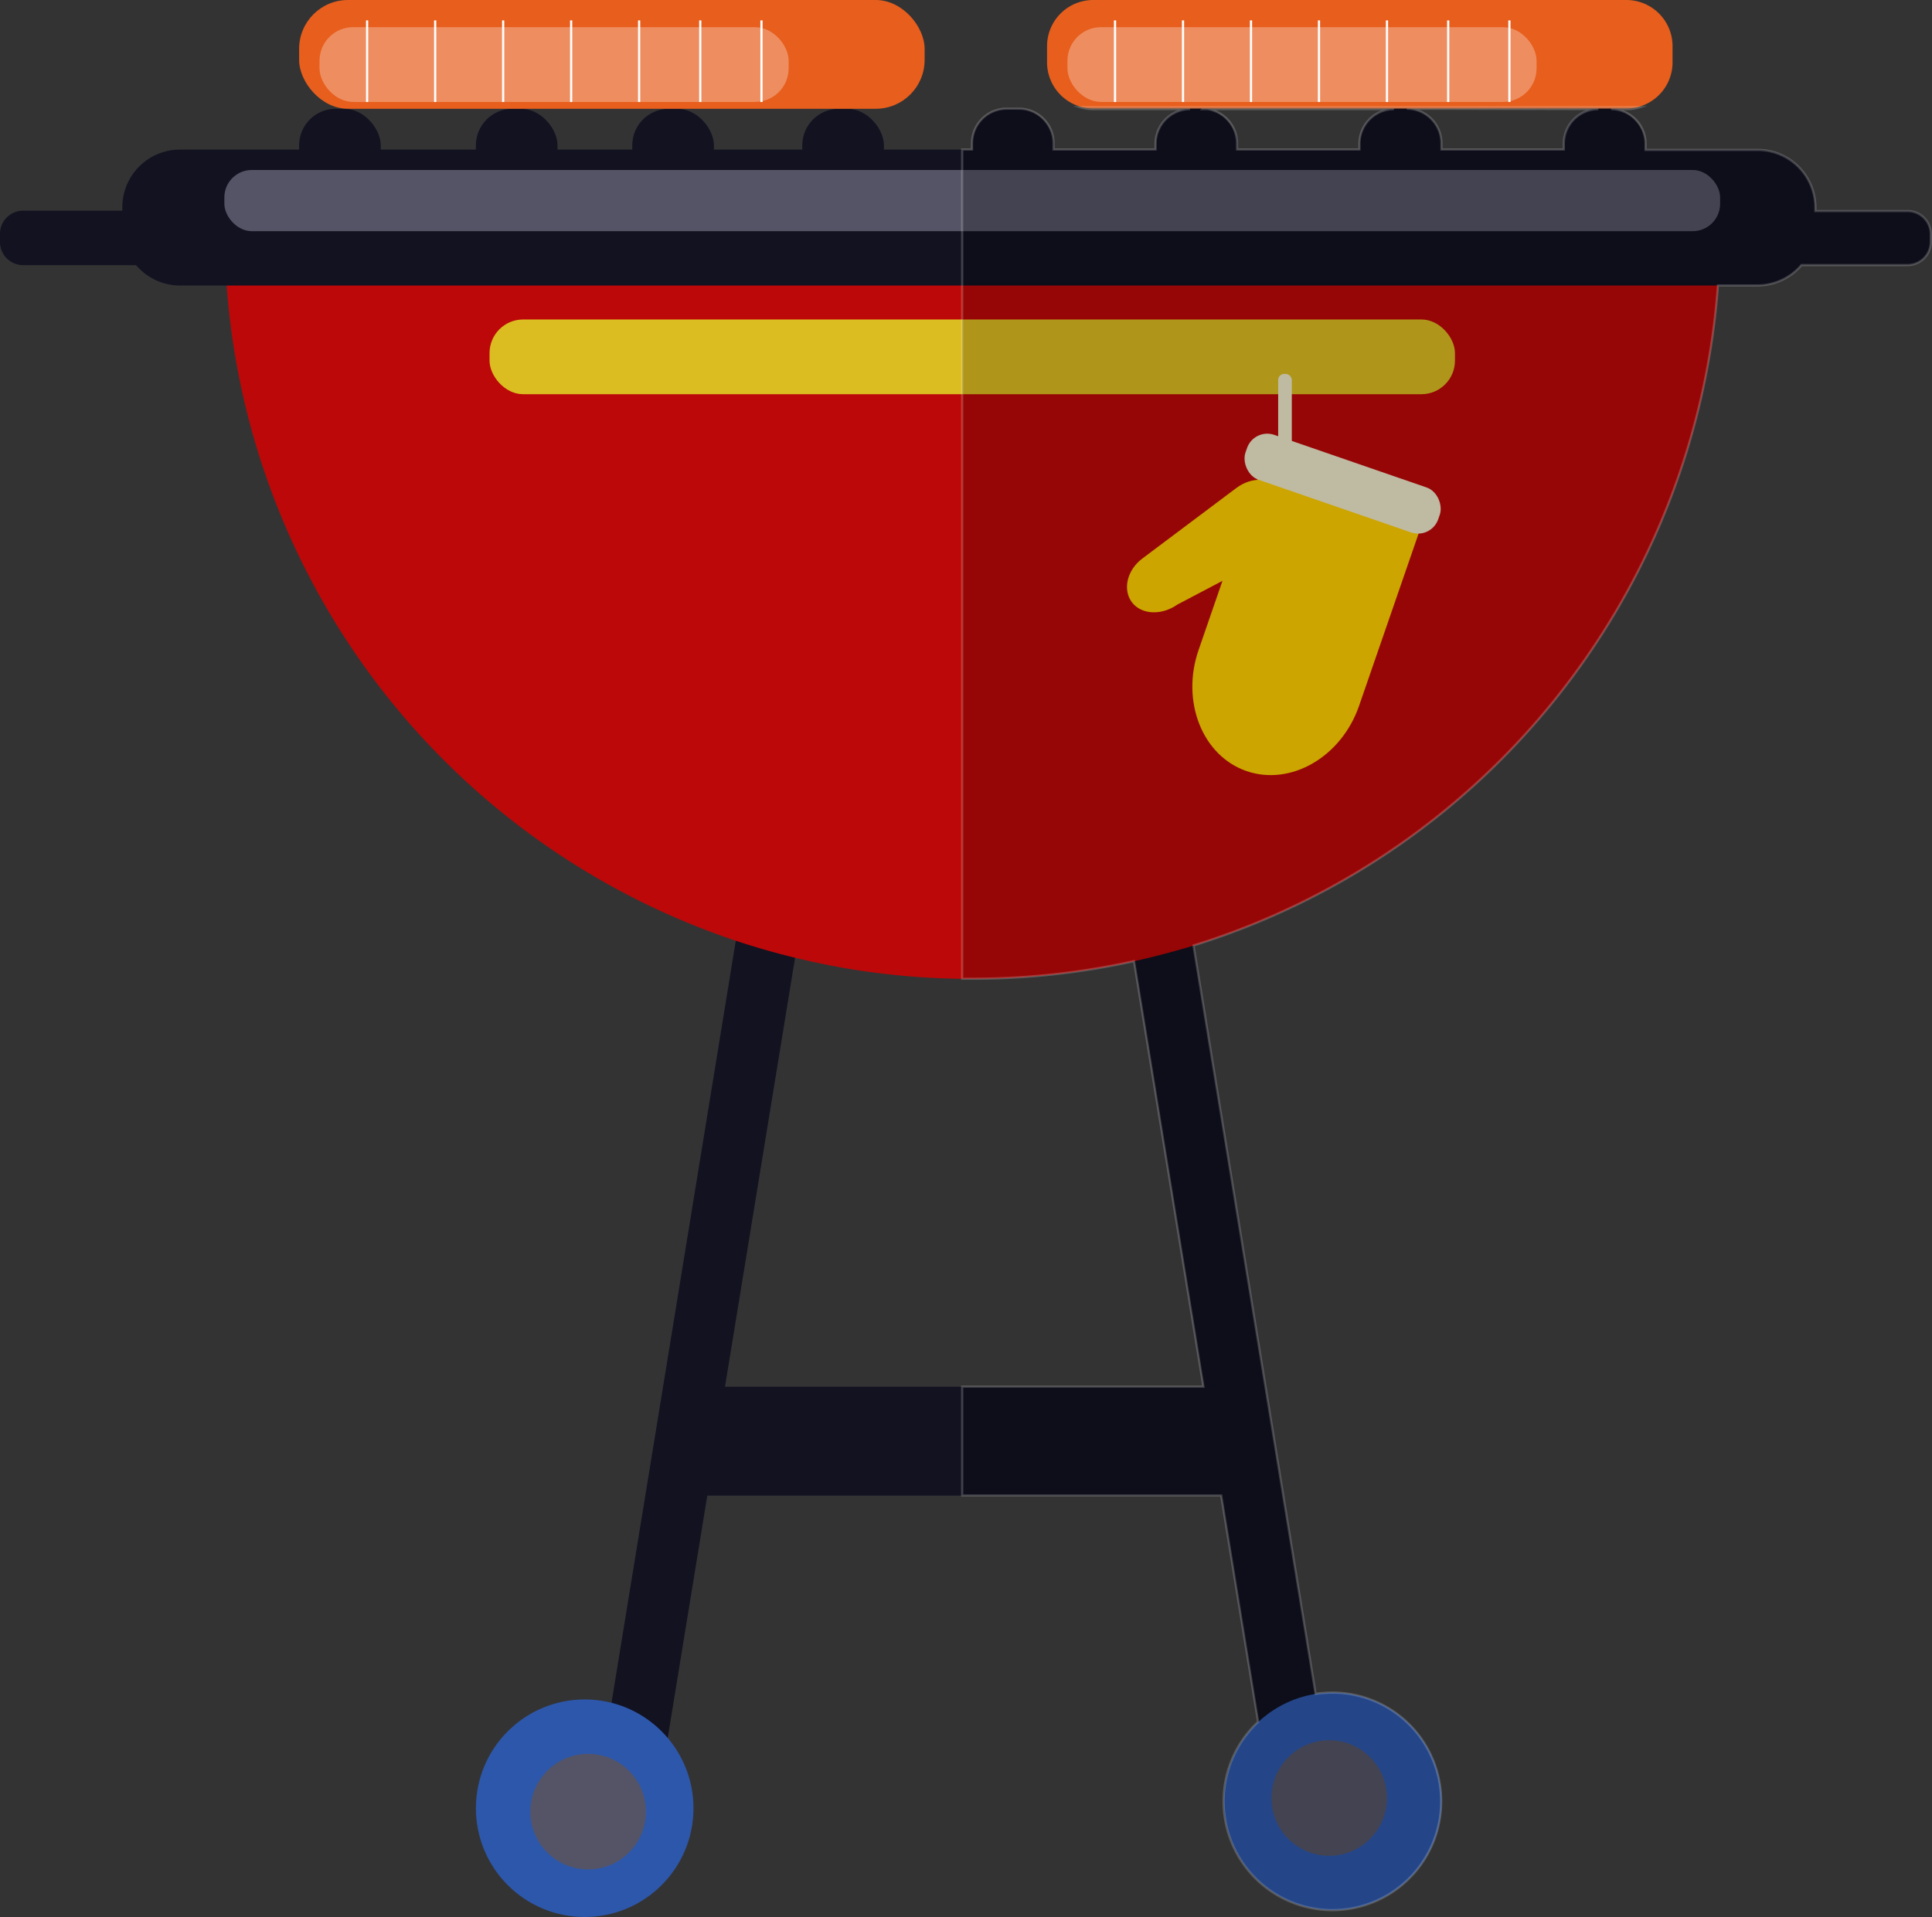 <svg id="Layer_7" data-name="Layer 7" xmlns="http://www.w3.org/2000/svg" viewBox="0 0 219.67 218"><rect x="0" y="0" width="219.67" height="218" fill="#333333" stroke="none"/><defs><style>.cls-1{fill:#121221;}.cls-2{fill:#bc0808;}.cls-3{fill:#545466;}.cls-4{fill:#dbbc21;}.cls-5{fill:#ffce00;}.cls-6{fill:#efe8ca;}.cls-7{fill:#2d57aa;}.cls-8{fill:#e75e1d;}.cls-9{fill:#fff;opacity:0.3;}.cls-10{fill:none;}.cls-10,.cls-11{stroke:#fff;stroke-miterlimit:10;stroke-width:0.25px;}.cls-11{opacity:0.2;}</style></defs><title>grill</title><polygon class="cls-1" points="95.69 76.41 90.4 108.91 82.43 157.7 80.42 170.07 75.92 197.63 74.28 207.65 73.28 207.48 67.42 206.53 68.54 199.66 69.53 193.65 83.66 106.98 88.82 75.29 95.69 76.41"/><path class="cls-1" d="M1316,1045.07l-5.74.94-1.13.18-.53-3.22v0l-.13-.86a0,0,0,0,1,0,0l-1.5-9.23-4.2-25.75-2-12.37-7.89-48.39L1287.75,915l6.87-1.12,5,30.69,13.88,85.1.87,5.31Z" transform="translate(-1163.9 -837)"/><path class="cls-1" d="M1383.45,863.59v.94a2.63,2.63,0,0,1-2.62,2.62H1166.51a2.63,2.63,0,0,1-2.61-2.62v-.94a2.63,2.63,0,0,1,2.61-2.63h214.32A2.63,2.63,0,0,1,1383.45,863.59Z" transform="translate(-1163.9 -837)"/><rect class="cls-1" x="34.01" y="12.37" width="9.28" height="40.97" rx="4.16" ry="4.16"/><rect class="cls-1" x="54.11" y="12.37" width="9.28" height="40.97" rx="4.16" ry="4.16"/><rect class="cls-1" x="71.89" y="12.37" width="9.28" height="40.97" rx="4.16" ry="4.16"/><rect class="cls-1" x="91.22" y="12.37" width="9.28" height="40.97" rx="4.16" ry="4.16"/><rect class="cls-1" x="110.55" y="12.37" width="9.28" height="40.97" rx="3.93" ry="3.93"/><rect class="cls-1" x="131.42" y="12.37" width="9.28" height="40.97" rx="3.93" ry="3.93"/><path class="cls-1" d="M1327.79,853.29v33.12a3.94,3.94,0,0,1-3.93,3.93h-1.42a3.94,3.94,0,0,1-3.93-3.93V853.29a3.94,3.94,0,0,1,3.93-3.92h1.42A3.94,3.94,0,0,1,1327.79,853.29Z" transform="translate(-1163.9 -837)"/><rect class="cls-1" x="177.8" y="12.37" width="9.28" height="40.97" rx="3.93" ry="3.93"/><path class="cls-2" d="M1359.48,863.28c0,1.3,0,2.58-.09,3.87,0,.77-.07,1.55-.13,2.32a85.11,85.11,0,0,1-59.63,75.06q-3.33,1-6.76,1.78a85.29,85.29,0,0,1-18.42,2c-.38,0-.74,0-1.12,0a83.47,83.47,0,0,1-19-2.39c-2.29-.55-4.54-1.2-6.74-1.93a85.09,85.09,0,0,1-57.92-74.51c-.07-.77-.11-1.55-.14-2.32-.06-1.29-.09-2.57-.09-3.87Z" transform="translate(-1163.9 -837)"/><path class="cls-1" d="M1370.31,860.55v2.38a6.57,6.57,0,0,1-6.55,6.54h-179.4a6.57,6.57,0,0,1-6.55-6.54v-2.38a6.56,6.56,0,0,1,6.55-6.54h179.4A6.56,6.56,0,0,1,1370.31,860.55Z" transform="translate(-1163.9 -837)"/><rect class="cls-3" x="25.51" y="19.33" width="170.07" height="6.96" rx="3.12" ry="3.12"/><rect class="cls-4" x="55.66" y="36.33" width="109.77" height="8.5" rx="3.82" ry="3.82"/><path class="cls-5" d="M1325.63,896.42l-7.19,20.81c-2,5.84-7.77,9.19-12.8,7.46s-7.48-7.93-5.46-13.77l7.18-20.81Z" transform="translate(-1163.9 -837)"/><path class="cls-5" d="M1292.6,905.49h0c-1.09-1.45-.54-3.71,1.22-5l10.66-8c1.76-1.32,4.08-1.23,5.17.22h0c1.08,1.44,2,5.35.23,6.67l-12.11,6.37C1296,907,1293.69,906.93,1292.6,905.49Z" transform="translate(-1163.9 -837)"/><rect class="cls-6" x="1304.91" y="889.34" width="23.19" height="5.41" rx="2.43" ry="2.43" transform="translate(-800.59 -1217.89) rotate(19.05)"/><rect class="cls-6" x="145.33" y="42.52" width="1.55" height="11.6" rx="0.69" ry="0.69"/><rect class="cls-1" x="78.85" y="157.7" width="61.84" height="12.38"/><circle class="cls-7" cx="66.48" cy="205.63" r="12.37"/><path class="cls-7" d="M1327.79,1041.86a12.36,12.36,0,1,1-14.28-12.23,13.42,13.42,0,0,1,1.91-.14A12.37,12.37,0,0,1,1327.79,1041.86Z" transform="translate(-1163.9 -837)"/><circle class="cls-3" cx="66.87" cy="206.02" r="6.57"/><circle class="cls-3" cx="151.13" cy="204.47" r="6.57"/><rect class="cls-8" x="34.01" width="71.12" height="12.37" rx="5.55" ry="5.55"/><rect class="cls-9" x="36.33" y="3.09" width="53.34" height="8.5" rx="3.82" ry="3.82"/><line class="cls-10" x1="41.74" y1="2.32" x2="41.74" y2="11.6"/><line class="cls-10" x1="49.48" y1="2.32" x2="49.48" y2="11.6"/><line class="cls-10" x1="57.21" y1="2.32" x2="57.21" y2="11.6"/><line class="cls-10" x1="64.94" y1="2.32" x2="64.94" y2="11.6"/><line class="cls-10" x1="72.67" y1="2.32" x2="72.67" y2="11.6"/><line class="cls-10" x1="79.62" y1="2.32" x2="79.62" y2="11.6"/><line class="cls-10" x1="86.58" y1="2.32" x2="86.58" y2="11.6"/><path class="cls-8" d="M1354.07,842.24v1.89a5.25,5.25,0,0,1-3.78,5,5,5,0,0,1-1.45.21h-60.65a4.94,4.94,0,0,1-1.45-.21,5.26,5.26,0,0,1-3.79-5v-1.89a5.25,5.25,0,0,1,5.24-5.24h60.65A5.25,5.25,0,0,1,1354.07,842.24Z" transform="translate(-1163.9 -837)"/><rect class="cls-9" x="121.37" y="3.09" width="53.34" height="8.5" rx="3.82" ry="3.82"/><line class="cls-10" x1="126.78" y1="2.32" x2="126.78" y2="11.6"/><line class="cls-10" x1="134.51" y1="2.32" x2="134.51" y2="11.6"/><line class="cls-10" x1="142.24" y1="2.32" x2="142.24" y2="11.6"/><line class="cls-10" x1="149.97" y1="2.32" x2="149.97" y2="11.6"/><line class="cls-10" x1="157.7" y1="2.32" x2="157.7" y2="11.6"/><line class="cls-10" x1="164.66" y1="2.32" x2="164.66" y2="11.6"/><line class="cls-10" x1="171.62" y1="2.32" x2="171.62" y2="11.6"/><path class="cls-11" d="M1380.83,861h-10.52v-.41a6.56,6.56,0,0,0-6.55-6.54H1351v-.72a3.94,3.94,0,0,0-3.92-3.92h1.78a5,5,0,0,0,1.45-.21h-63.55a4.94,4.94,0,0,0,1.45.21h11a3.94,3.94,0,0,0-3.92,3.92V854h-11.6v-.72a3.93,3.93,0,0,0-3.92-3.92h-1.43a3.93,3.93,0,0,0-3.92,3.92V854h-1.12V948.3c.38,0,.74,0,1.12,0a85.29,85.29,0,0,0,18.42-2l7.89,48.39h-27.43v12.37h29.45l4.2,25.75a12.37,12.37,0,1,0,8.44-3.33,13.42,13.42,0,0,0-1.91.14l-13.88-85.1a85.11,85.11,0,0,0,59.63-75.06h4.5a6.58,6.58,0,0,0,5-2.32h12.08a2.63,2.63,0,0,0,2.62-2.62v-.94A2.63,2.63,0,0,0,1380.83,861Zm-35.2-11.59a3.93,3.93,0,0,0-3.92,3.92V854h-13.92v-.72a3.94,3.94,0,0,0-3.93-3.92Zm-45,0h21.77a3.94,3.94,0,0,0-3.93,3.92V854h-13.92v-.72A3.93,3.93,0,0,0,1300.67,849.37Z" transform="translate(-1163.9 -837)"/></svg>
